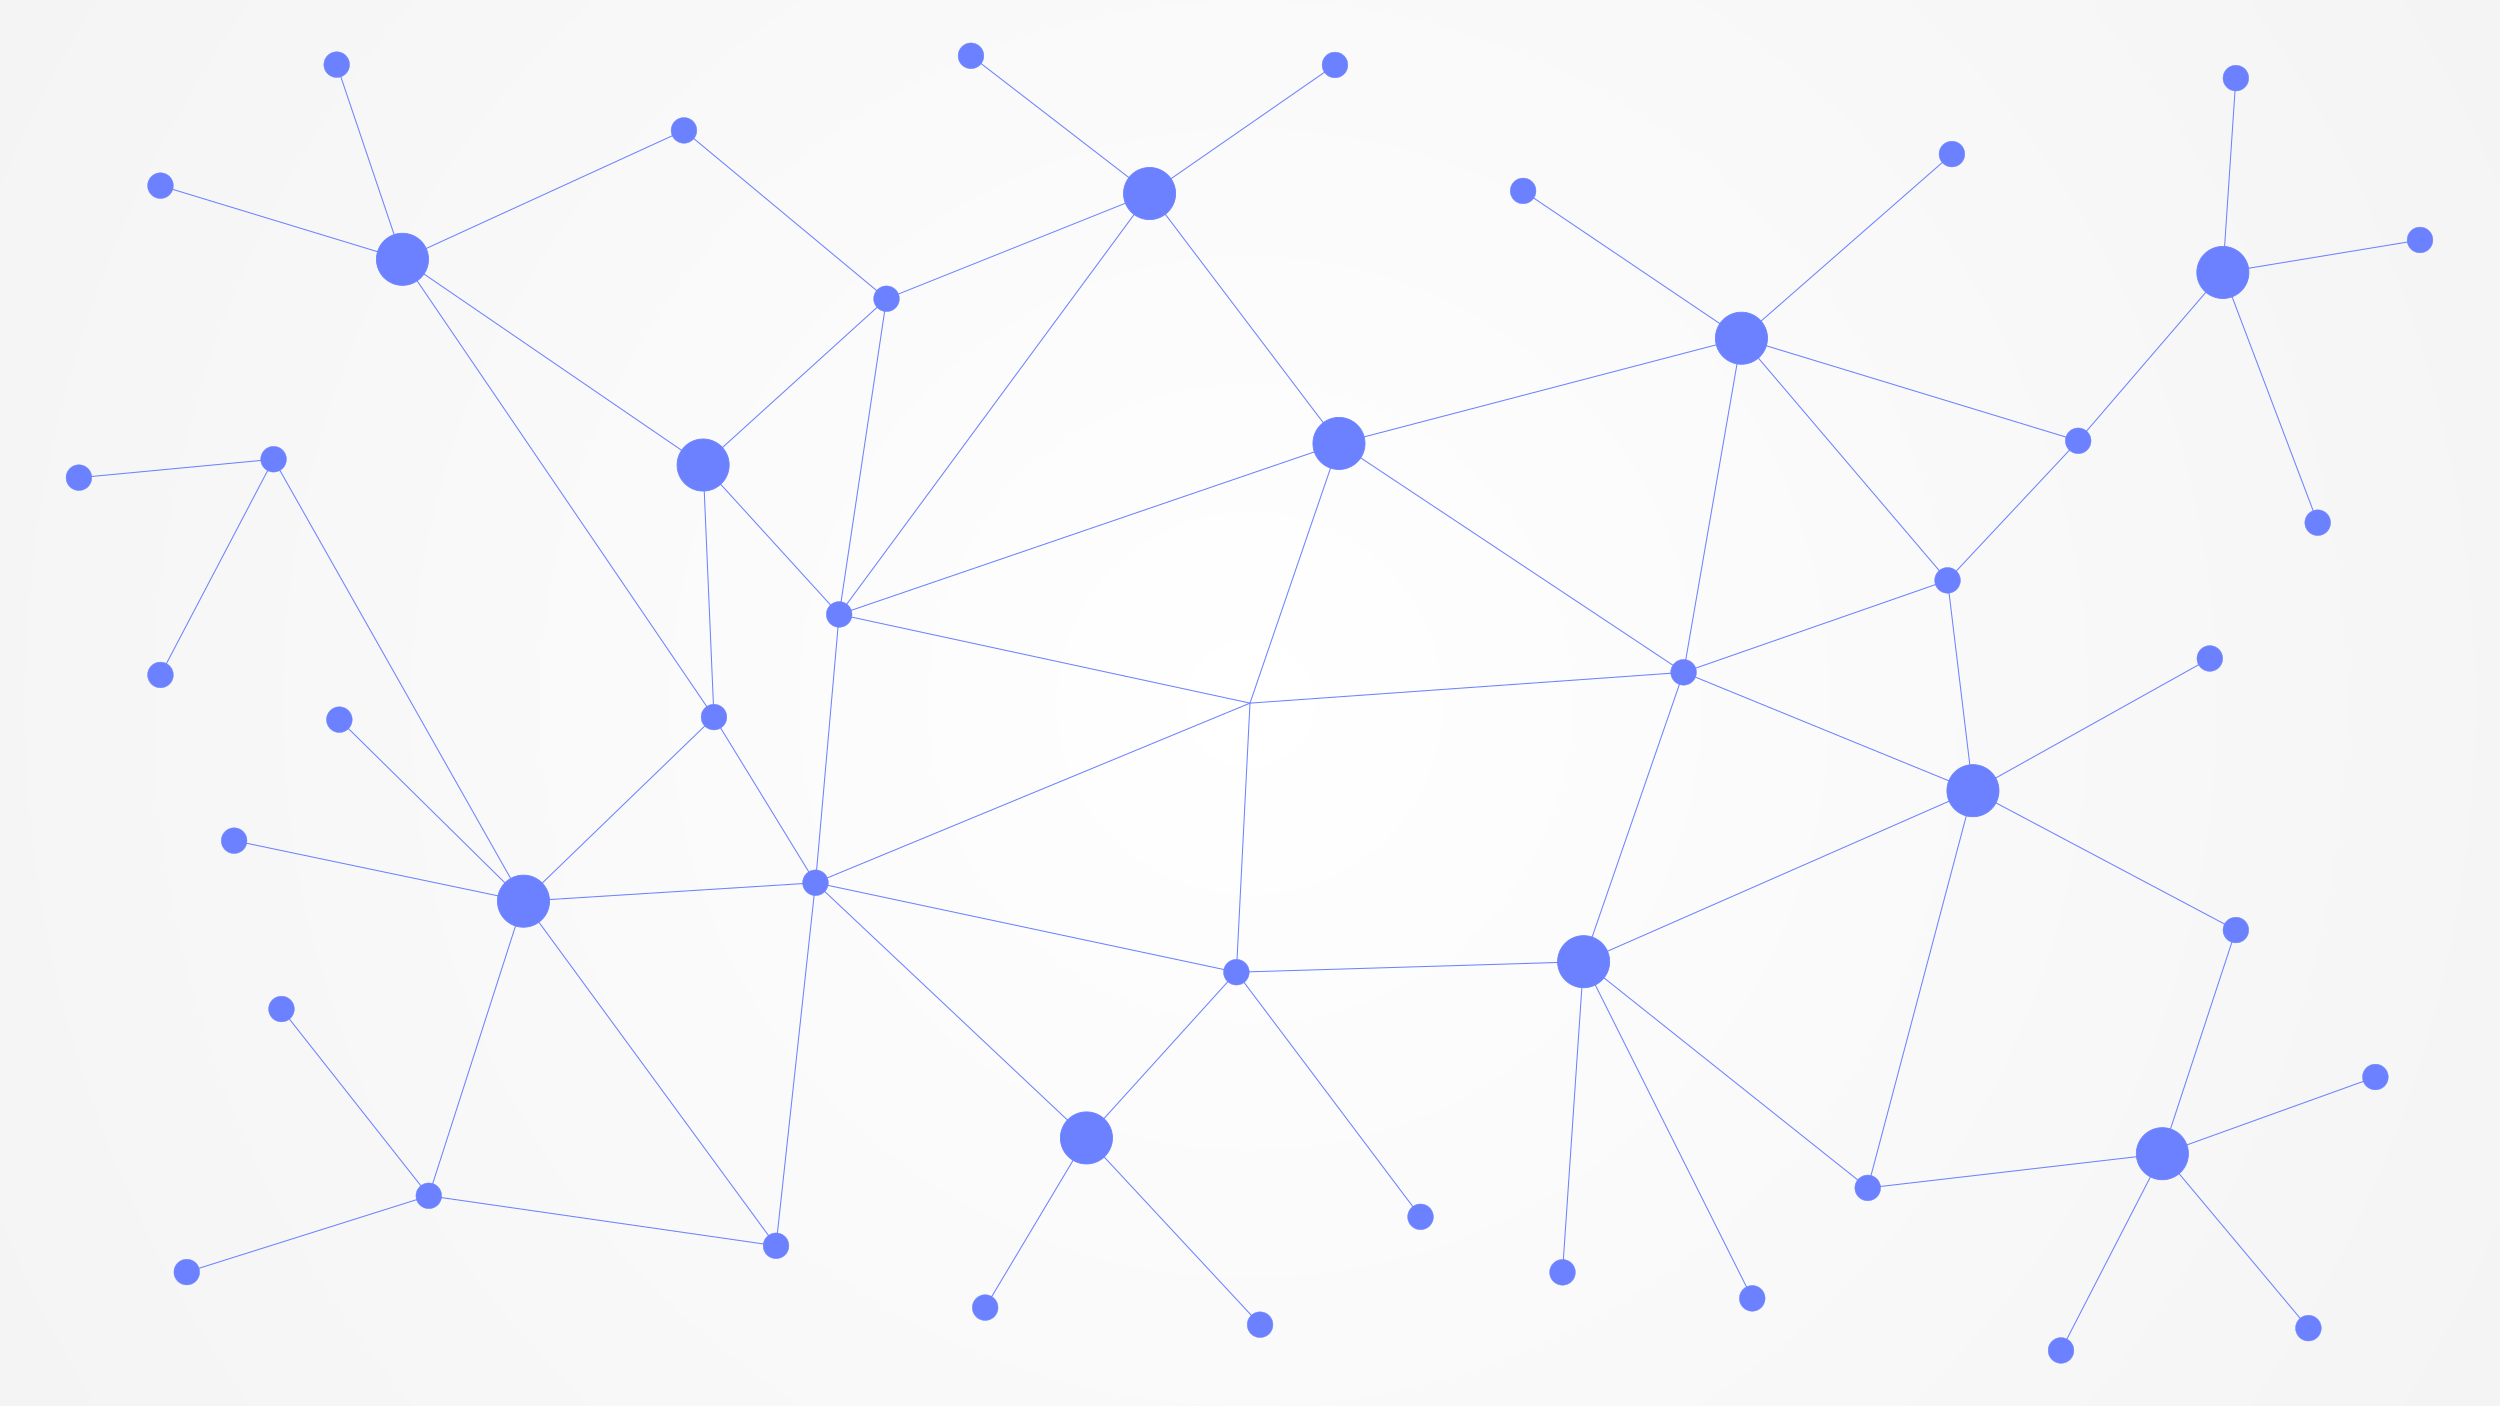 <?xml version="1.0" encoding="utf-8"?>
<!-- Generator: Adobe Illustrator 16.0.0, SVG Export Plug-In . SVG Version: 6.00 Build 0)  -->
<!DOCTYPE svg PUBLIC "-//W3C//DTD SVG 1.1//EN" "http://www.w3.org/Graphics/SVG/1.1/DTD/svg11.dtd">
<svg version="1.1" id="svg8" xmlns="http://www.w3.org/2000/svg" xmlns:xlink="http://www.w3.org/1999/xlink" x="0px" y="0px"
	 width="1920px" height="1080px" viewBox="0 0 1920 1080" enable-background="new 0 0 1920 1080" xml:space="preserve">
<rect x="0" y="0" width="1920" height="1080" fill="#333333" stroke="none"/>
<g id="layer1" transform="translate(0,-11.25)">
	<g id="g4639">
		
			<radialGradient id="rect4518_1_" cx="779.359" cy="732.398" r="254" gradientTransform="matrix(5.068 0 0 -5.022 -2989.84 4229.508)" gradientUnits="userSpaceOnUse">
			<stop  offset="0" style="stop-color:#FFFFFF"/>
			<stop  offset="1" style="stop-color:#F2F2F2"/>
		</radialGradient>
		<path id="rect4518" fill="url(#rect4518_1_)" d="M0,11.25h1920v1080H0V11.25z"/>
	</g>
	<g id="g2414">
		<path id="path858" fill="#6C81FF" stroke="#6C81FF" stroke-width="0.665" stroke-linecap="round" stroke-linejoin="round" d="
			M560,368.393c0,11.045-8.954,20-20,20l0,0c-11.046,0-20-8.955-20-20l0,0c0-11.046,8.954-20,20-20S560,357.347,560,368.393z"/>
		<path id="circle860" fill="#6C81FF" stroke="#6C81FF" stroke-width="0.329" stroke-linecap="round" stroke-linejoin="round" d="
			M558.218,561.988c0,5.467-4.432,9.898-9.898,9.898l0,0c-5.467,0-9.898-4.432-9.898-9.898l0,0c0-5.467,4.432-9.898,9.898-9.898l0,0
			C553.786,552.09,558.218,556.521,558.218,561.988L558.218,561.988z"/>
		
			<path id="circle860-3" fill="#6C81FF" stroke="#6C81FF" stroke-width="0.329" stroke-linecap="round" stroke-linejoin="round" d="
			M654.376,483.138c0,5.467-4.432,9.898-9.898,9.898l0,0c-5.467,0-9.898-4.432-9.898-9.898l0,0c0-5.467,4.432-9.898,9.898-9.898l0,0
			C649.944,473.239,654.376,477.671,654.376,483.138L654.376,483.138z"/>
		<path id="path858-0" fill="#6C81FF" stroke="#6C81FF" stroke-width="0.665" stroke-linecap="round" stroke-linejoin="round" d="
			M422.041,703.352c0,11.046-8.954,20-20,20l0,0c-11.046,0-20-8.954-20-20s8.954-20,20-20
			C413.086,683.352,422.041,692.306,422.041,703.352z"/>
		<path id="path858-6" fill="#6C81FF" stroke="#6C81FF" stroke-width="0.665" stroke-linecap="round" stroke-linejoin="round" d="
			M854.386,885.179c0,11.046-8.954,20-20,20c-11.045,0-20-8.954-20-20s8.955-20,20-20
			C845.432,865.179,854.386,874.133,854.386,885.179L854.386,885.179z"/>
		<path id="path858-8" fill="#6C81FF" stroke="#6C81FF" stroke-width="0.665" stroke-linecap="round" stroke-linejoin="round" d="
			M1236.224,749.818c0,11.046-8.954,20-20,20s-20-8.954-20-20s8.954-20,20-20S1236.224,738.772,1236.224,749.818z"/>
		<path id="path858-5" fill="#6C81FF" stroke="#6C81FF" stroke-width="0.665" stroke-linecap="round" stroke-linejoin="round" d="
			M1357.442,271.006c0,11.046-8.954,20-20,20s-20-8.954-20-20c0-11.045,8.954-20,20-20S1357.442,259.96,1357.442,271.006z"/>
		<path id="path858-69" fill="#6C81FF" stroke="#6C81FF" stroke-width="0.665" stroke-linecap="round" stroke-linejoin="round" d="
			M902.873,159.889c0,11.046-8.954,20-20,20c-11.045,0-20-8.954-20-20l0,0c0-11.045,8.955-20,20-20l0,0
			C893.919,139.889,902.873,148.844,902.873,159.889z"/>
		<path id="path858-2" fill="#6C81FF" stroke="#6C81FF" stroke-width="0.665" stroke-linecap="round" stroke-linejoin="round" d="
			M1048.335,351.818c0,11.045-8.954,20-20,20c-11.045,0-20-8.955-20-20c0-11.046,8.955-20,20-20
			C1039.381,331.818,1048.335,340.772,1048.335,351.818z"/>
		<path id="path858-51" fill="#6C81FF" stroke="#6C81FF" stroke-width="0.665" stroke-linecap="round" stroke-linejoin="round" d="
			M1535.229,618.499c0,11.045-8.954,20-20,20c-11.045,0-20-8.955-20-20c0-11.046,8.955-20,20-20
			C1526.274,598.499,1535.229,607.453,1535.229,618.499z"/>
		
			<path id="circle860-6" fill="#6C81FF" stroke="#6C81FF" stroke-width="0.329" stroke-linecap="round" stroke-linejoin="round" d="
			M226.071,786.184c0,5.467-4.432,9.898-9.898,9.898l0,0c-5.467,0-9.898-4.432-9.898-9.898l0,0c0-5.467,4.432-9.898,9.898-9.898l0,0
			C221.64,776.285,226.071,780.717,226.071,786.184L226.071,786.184z"/>
		
			<path id="circle860-0" fill="#6C81FF" stroke="#6C81FF" stroke-width="0.329" stroke-linecap="round" stroke-linejoin="round" d="
			M270.518,563.95c0,5.467-4.432,9.898-9.898,9.898l0,0c-5.467,0-9.898-4.432-9.898-9.898l0,0c0-5.467,4.432-9.898,9.898-9.898l0,0
			C266.086,554.052,270.518,558.483,270.518,563.95L270.518,563.95z"/>
		
			<path id="circle860-4" fill="#6C81FF" stroke="#6C81FF" stroke-width="0.329" stroke-linecap="round" stroke-linejoin="round" d="
			M339.208,929.626c0,5.467-4.432,9.898-9.898,9.898l0,0c-5.467,0-9.898-4.432-9.898-9.898l0,0c0-5.467,4.432-9.898,9.898-9.898l0,0
			C334.776,919.728,339.208,924.159,339.208,929.626L339.208,929.626z"/>
		
			<path id="circle860-31" fill="#6C81FF" stroke="#6C81FF" stroke-width="0.329" stroke-linecap="round" stroke-linejoin="round" d="
			M153.34,988.215c0,5.467-4.432,9.898-9.898,9.898c0,0,0,0,0,0c-5.466,0-9.898-4.432-9.898-9.898l0,0
			c0-5.467,4.432-9.898,9.898-9.898C148.908,978.316,153.34,982.748,153.34,988.215z"/>
		<path id="path858-55" fill="#6C81FF" stroke="#6C81FF" stroke-width="0.665" stroke-linecap="round" stroke-linejoin="round" d="
			M329.106,210.397c0,11.046-8.954,20-20,20c-11.045,0-20-8.955-20-20c0-11.046,8.955-20,20-20
			C320.152,190.397,329.106,199.351,329.106,210.397L329.106,210.397z"/>
		
			<path id="circle860-33" fill="#6C81FF" stroke="#6C81FF" stroke-width="0.329" stroke-linecap="round" stroke-linejoin="round" d="
			M220.01,363.94c0,5.466-4.432,9.898-9.898,9.898l0,0c-5.467,0-9.898-4.432-9.898-9.898l0,0c0-5.467,4.432-9.899,9.898-9.899l0,0
			C215.579,354.042,220.01,358.474,220.01,363.94L220.01,363.94z"/>
		
			<path id="circle860-65" fill="#6C81FF" stroke="#6C81FF" stroke-width="0.329" stroke-linecap="round" stroke-linejoin="round" d="
			M535.178,111.402c0,5.467-4.432,9.898-9.898,9.898l0,0c-5.467,0-9.898-4.432-9.898-9.898l0,0c0-5.467,4.432-9.898,9.898-9.898l0,0
			C530.746,101.503,535.178,105.935,535.178,111.402L535.178,111.402z"/>
		
			<path id="circle860-49" fill="#6C81FF" stroke="#6C81FF" stroke-width="0.329" stroke-linecap="round" stroke-linejoin="round" d="
			M690.741,240.702c0,5.467-4.432,9.898-9.898,9.898l0,0c-5.467,0-9.898-4.432-9.898-9.898l0,0c0-5.467,4.432-9.898,9.898-9.898l0,0
			C686.31,230.803,690.741,235.235,690.741,240.702L690.741,240.702z"/>
		
			<path id="circle860-38" fill="#6C81FF" stroke="#6C81FF" stroke-width="0.329" stroke-linecap="round" stroke-linejoin="round" d="
			M636.193,689.209c0,5.467-4.432,9.898-9.898,9.898l0,0c-5.467,0-9.898-4.432-9.898-9.898l0,0c0-5.467,4.432-9.898,9.898-9.898l0,0
			C631.762,679.311,636.193,683.742,636.193,689.209L636.193,689.209z"/>
		
			<path id="circle860-5" fill="#6C81FF" stroke="#6C81FF" stroke-width="0.329" stroke-linecap="round" stroke-linejoin="round" d="
			M605.889,968.012c0,5.467-4.432,9.898-9.898,9.898s-9.898-4.432-9.898-9.898s4.432-9.898,9.898-9.898
			S605.889,962.545,605.889,968.012z"/>
		
			<path id="circle860-8" fill="#6C81FF" stroke="#6C81FF" stroke-width="0.329" stroke-linecap="round" stroke-linejoin="round" d="
			M1100.863,945.788c0,5.467-4.432,9.898-9.898,9.898s-9.898-4.432-9.898-9.898s4.432-9.898,9.898-9.898
			S1100.863,940.321,1100.863,945.788z"/>
		
			<path id="circle860-60" fill="#6C81FF" stroke="#6C81FF" stroke-width="0.329" stroke-linecap="round" stroke-linejoin="round" d="
			M959.441,757.899c0,5.467-4.432,9.898-9.898,9.898l0,0c-5.467,0-9.898-4.432-9.898-9.898l0,0c0-5.467,4.432-9.898,9.898-9.898l0,0
			C955.01,748.001,959.441,752.433,959.441,757.899L959.441,757.899z"/>
		
			<path id="circle860-7" fill="#6C81FF" stroke="#6C81FF" stroke-width="0.329" stroke-linecap="round" stroke-linejoin="round" d="
			M1444.315,923.564c0,5.467-4.432,9.898-9.898,9.898s-9.898-4.432-9.898-9.898l0,0c0-5.467,4.432-9.898,9.898-9.898l0,0
			C1439.884,913.666,1444.315,918.098,1444.315,923.564z"/>
		
			<path id="circle860-9" fill="#6C81FF" stroke="#6C81FF" stroke-width="0.329" stroke-linecap="round" stroke-linejoin="round" d="
			M1302.894,527.585c0,5.467-4.432,9.898-9.898,9.898s-9.898-4.432-9.898-9.898s4.432-9.898,9.898-9.898
			S1302.894,522.118,1302.894,527.585z"/>
		
			<path id="circle860-57" fill="#6C81FF" stroke="#6C81FF" stroke-width="0.329" stroke-linecap="round" stroke-linejoin="round" d="
			M1605.939,349.798c0,5.467-4.432,9.898-9.898,9.898s-9.898-4.432-9.898-9.898s4.432-9.898,9.898-9.898
			S1605.939,344.331,1605.939,349.798z"/>
		
			<path id="circle860-63" fill="#6C81FF" stroke="#6C81FF" stroke-width="0.329" stroke-linecap="round" stroke-linejoin="round" d="
			M1508.965,129.585c0,5.467-4.432,9.898-9.898,9.898s-9.898-4.432-9.898-9.898s4.432-9.898,9.898-9.898
			S1508.965,124.118,1508.965,129.585z"/>
		
			<path id="circle860-32" fill="#6C81FF" stroke="#6C81FF" stroke-width="0.329" stroke-linecap="round" stroke-linejoin="round" d="
			M1179.655,157.869c0,5.467-4.432,9.898-9.898,9.898s-9.898-4.432-9.898-9.898s4.432-9.898,9.898-9.898
			S1179.655,152.402,1179.655,157.869z"/>
		<path id="path1059" fill="#6C81FF" stroke="#6C81FF" stroke-width="0.794" d="M960,551.25l-315.522-68.112"/>
		<path id="path1059-4" fill="#6C81FF" stroke="#6C81FF" stroke-width="0.794" d="M960,551.25L626.295,689.209"/>
		<path id="path1059-4-8" fill="#6C81FF" stroke="#6C81FF" stroke-width="0.794" d="M834.386,885.179l-208.091-195.97"/>
		<path id="path1059-4-8-5" fill="#6C81FF" stroke="#6C81FF" stroke-width="0.794" d="M595.99,968.012l30.305-278.803"/>
		<path id="path1059-4-8-5-3" fill="#6C81FF" stroke="#6C81FF" stroke-width="0.794" d="M595.99,968.012L329.31,929.626"/>
		<path id="path1059-4-8-5-3-0" fill="#6C81FF" stroke="#6C81FF" stroke-width="0.794" d="M402.041,703.352L329.31,929.626"/>
		<path id="path1059-4-8-5-3-0-9" fill="#6C81FF" stroke="#6C81FF" stroke-width="0.794" d="M216.173,786.184L329.31,929.626"/>
		<path id="path1059-4-8-5-3-0-9-6" fill="#6C81FF" stroke="#6C81FF" stroke-width="0.794" d="M143.442,988.215l185.868-58.589"/>
		<path id="path1059-4-8-5-3-0-3" fill="#6C81FF" stroke="#6C81FF" stroke-width="0.794" d="M402.041,703.352L260.619,563.95"/>
		<path id="path1059-4-8-5-3-0-3-4" fill="#6C81FF" stroke="#6C81FF" stroke-width="0.794" d="M402.041,703.352l146.278-141.363"/>
		<path id="path1059-4-8-5-3-0-3-4-1" fill="#6C81FF" stroke="#6C81FF" stroke-width="0.794" d="M540,368.393l8.319,193.595"/>
		<path id="path1059-4-8-5-3-0-3-4-8" fill="#6C81FF" stroke="#6C81FF" stroke-width="0.794" d="M402.041,703.352L210.112,363.94"
			/>
		<path id="path1059-4-8-5-3-0-90" fill="#6C81FF" stroke="#6C81FF" stroke-width="0.794" d="M402.041,703.352l193.949,264.66"/>
		<path id="path1059-4-8-5-3-0-90-4" fill="#6C81FF" stroke="#6C81FF" stroke-width="0.794" d="M402.041,703.352l224.254-14.143"/>
		<path id="path1059-4-8-5-3-0-3-4-1-4" fill="#6C81FF" stroke="#6C81FF" stroke-width="0.794" d="M309.106,210.397
			l239.213,351.591"/>
		<path id="path1059-4-8-5-3-0-3-4-1-4-9" fill="#6C81FF" stroke="#6C81FF" stroke-width="0.794" d="M309.106,210.397
			l216.173-98.995"/>
		<path id="path1059-4-8-5-3-0-3-4-1-4-9-9" fill="#6C81FF" stroke="#6C81FF" stroke-width="0.794" d="M680.843,240.702
			l-155.563-129.3"/>
		<path id="path1059-4-8-5-3-0-3-4-1-4-9-9-4" fill="#6C81FF" stroke="#6C81FF" stroke-width="0.794" d="M680.843,240.702
			l202.03-80.813"/>
		<path id="path1059-4-8-5-3-0-3-4-1-4-9-9-4-4" fill="#6C81FF" stroke="#6C81FF" stroke-width="0.794" d="M1028.335,351.818
			L882.873,159.889"/>
		<path id="path1059-4-8-5-3-0-3-4-1-4-9-9-4-4-8" fill="#6C81FF" stroke="#6C81FF" stroke-width="0.794" d="M1028.335,351.818
			l309.107-80.813"/>
		<path id="path1059-4-8-5-3-0-3-4-1-4-9-9-4-4-8-1" fill="#6C81FF" stroke="#6C81FF" stroke-width="0.794" d="M1169.757,157.869
			l167.686,113.137"/>
		<path id="path1059-4-8-5-3-0-3-4-1-4-9-9-4-4-8-1-6" fill="#6C81FF" stroke="#6C81FF" stroke-width="0.794" d="M1499.066,129.585
			l-161.624,141.421"/>
		<path id="path1059-4-8-5-3-0-3-4-1-4-9-9-4-4-8-1-6-5" fill="#6C81FF" stroke="#6C81FF" stroke-width="0.794" d="
			M1596.041,349.798l-258.599-78.792"/>
		<path id="path1059-4-8-5-3-0-3-4-1-4-9-9-4-4-8-1-6-5-0" fill="#6C81FF" stroke="#6C81FF" stroke-width="0.794" d="
			M1292.995,527.585l44.447-256.579"/>
		<path id="path1059-4-8-5-3-0-3-4-1-4-9-9-4-4-8-1-6-5-0-1" fill="#6C81FF" stroke="#6C81FF" stroke-width="0.794" d="
			M1292.995,527.585l222.233,90.914"/>
		<path id="path1059-4-8-5-3-0-3-4-1-4-9-9-4-4-8-1-6-5-0-1-5" fill="#6C81FF" stroke="#6C81FF" stroke-width="0.794" d="
			M1216.224,749.818l299.005-131.319"/>
		<path id="path1059-4-8-5-3-0-3-4-1-4-9-9-4-4-8-1-6-5-0-1-5-8" fill="#6C81FF" stroke="#6C81FF" stroke-width="0.794" d="
			M1434.417,923.564l80.812-305.065"/>
		<path id="path1059-4-8-5-3-0-3-4-1-4-9-9-4-4-8-1-6-5-0-1-5-6" fill="#6C81FF" stroke="#6C81FF" stroke-width="0.794" d="
			M1216.224,749.818l-266.681,8.081"/>
		<path id="path1059-4-8-5-3-0-3-4-1-4-9-9-4-4-8-1-6-5-0-1-5-6-0" fill="#6C81FF" stroke="#6C81FF" stroke-width="0.794" d="
			M1090.965,945.788L949.543,757.899"/>
		<path id="path1059-4-8-5-3-0-3-4-1-4-9-9-4-4-8-1-6-5-0-1-5-6-0-1" fill="#6C81FF" stroke="#6C81FF" stroke-width="0.794" d="
			M834.386,885.179l115.157-127.279"/>
		
			<path id="circle860-33-0" fill="#6C81FF" stroke="#6C81FF" stroke-width="0.329" stroke-linecap="round" stroke-linejoin="round" d="
			M133.137,153.829c0,5.466-4.432,9.898-9.898,9.898l0,0c-5.467,0-9.898-4.432-9.898-9.898l0,0c0-5.467,4.432-9.899,9.898-9.899l0,0
			C128.706,143.93,133.137,148.362,133.137,153.829L133.137,153.829z"/>
		
			<path id="circle860-33-7" fill="#6C81FF" stroke="#6C81FF" stroke-width="0.329" stroke-linecap="round" stroke-linejoin="round" d="
			M268.498,60.895c0,5.467-4.432,9.898-9.898,9.898l0,0c-5.467,0-9.898-4.432-9.898-9.898l0,0c0-5.467,4.432-9.898,9.898-9.898l0,0
			C264.066,50.996,268.498,55.428,268.498,60.895L268.498,60.895z"/>
		
			<path id="circle860-33-1" fill="#6C81FF" stroke="#6C81FF" stroke-width="0.329" stroke-linecap="round" stroke-linejoin="round" d="
			M133.137,529.605c0,5.467-4.432,9.898-9.898,9.898l0,0c-5.467,0-9.898-4.432-9.898-9.898l0,0c0-5.467,4.432-9.898,9.898-9.898l0,0
			C128.706,519.707,133.137,524.139,133.137,529.605L133.137,529.605z"/>
		
			<path id="circle860-33-70" fill="#6C81FF" stroke="#6C81FF" stroke-width="0.329" stroke-linecap="round" stroke-linejoin="round" d="
			M70.508,378.082c0,5.467-4.432,9.899-9.898,9.899l0,0c-5.467,0-9.899-4.432-9.899-9.899l0,0c0-5.467,4.432-9.898,9.899-9.898l0,0
			C66.076,368.184,70.508,372.615,70.508,378.082L70.508,378.082z"/>
		
			<path id="circle860-33-3" fill="#6C81FF" stroke="#6C81FF" stroke-width="0.329" stroke-linecap="round" stroke-linejoin="round" d="
			M189.706,656.885c0,5.467-4.432,9.898-9.898,9.898l0,0c-5.467,0-9.898-4.432-9.898-9.898l0,0c0-5.467,4.432-9.898,9.898-9.898l0,0
			C185.274,646.986,189.706,651.418,189.706,656.885L189.706,656.885z"/>
		
			<path id="circle860-33-9" fill="#6C81FF" stroke="#6C81FF" stroke-width="0.329" stroke-linecap="round" stroke-linejoin="round" d="
			M1707.041,516.964c0,5.467-4.432,9.899-9.898,9.899s-9.898-4.432-9.898-9.898v-0.001c0-5.466,4.432-9.898,9.898-9.898l0,0
			C1702.609,507.065,1707.041,511.498,1707.041,516.964z"/>
		
			<path id="circle860-33-8" fill="#6C81FF" stroke="#6C81FF" stroke-width="0.329" stroke-linecap="round" stroke-linejoin="round" d="
			M1727.041,725.536c0,5.466-4.432,9.898-9.898,9.898s-9.898-4.433-9.898-9.898c0-5.467,4.432-9.898,9.898-9.898
			S1727.041,720.069,1727.041,725.536z"/>
		
			<path id="circle860-33-6" fill="#6C81FF" stroke="#6C81FF" stroke-width="0.329" stroke-linecap="round" stroke-linejoin="round" d="
			M1209.898,988.393c0,5.467-4.432,9.898-9.898,9.898s-9.898-4.432-9.898-9.898s4.432-9.898,9.898-9.898l0,0
			C1205.467,978.494,1209.898,982.926,1209.898,988.393L1209.898,988.393z"/>
		
			<path id="circle860-33-5" fill="#6C81FF" stroke="#6C81FF" stroke-width="0.329" stroke-linecap="round" stroke-linejoin="round" d="
			M1355.612,1008.393c0,5.467-4.432,9.898-9.898,9.898c-5.466,0-9.898-4.432-9.898-9.898s4.433-9.898,9.898-9.898
			C1351.181,998.494,1355.612,1002.926,1355.612,1008.393z"/>
		<path id="path1059-4-8-5-3-0-3-4-1-4-1" fill="#6C81FF" stroke="#6C81FF" stroke-width="0.794" d="M309.106,210.397
			L258.599,60.895"/>
		<path id="path1059-4-8-5-3-0-3-4-1-4-1-4" fill="#6C81FF" stroke="#6C81FF" stroke-width="0.794" d="M309.106,210.397
			l-185.868-56.568"/>
		<path id="path1059-4-8-5-3-0-3-4-8-5" fill="#6C81FF" stroke="#6C81FF" stroke-width="0.794" d="M123.239,529.605l86.873-165.665
			"/>
		<path id="path1059-4-8-5-3-0-3-4-8-5-1" fill="#6C81FF" stroke="#6C81FF" stroke-width="0.794" d="M60.609,378.082
			l149.502-14.142"/>
		<path id="path1059-4-8-5-3-0-3-0" fill="#6C81FF" stroke="#6C81FF" stroke-width="0.794" d="M402.041,703.352l-222.234-46.467"/>
		<path id="path1059-4-8-5-3-0-3-4-1-4-9-9-4-4-8-1-6-5-0-9" fill="#6C81FF" stroke="#6C81FF" stroke-width="0.794" d="
			M1292.995,527.585l-264.66-175.767"/>
		<path id="path1059-4-8-5-3-0-3-4-1-4-9-9-4-4-8-1-6-5-0-9-0" fill="#6C81FF" stroke="#6C81FF" stroke-width="0.794" d="
			M1292.995,527.585l-76.771,222.233"/>
		<path id="path1059-4-8-5-3-0-3-4-1-4-9-9-4-4-8-1-6-5-0-9-0-0" fill="#6C81FF" stroke="#6C81FF" stroke-width="0.794" d="
			M1200,988.393l16.224-238.574"/>
		<path id="path1059-4-8-5-3-0-3-4-1-4-9-9-4-4-8-1-6-5-0-9-0-0-5" fill="#6C81FF" stroke="#6C81FF" stroke-width="0.794" d="
			M1345.714,1008.393l-129.49-258.574"/>
		<path id="path1059-4-8-5-3-0-3-4-1-4-9-9-4-4-8-1-6-5-0-1-6" fill="#6C81FF" stroke="#6C81FF" stroke-width="0.794" d="
			M1697.143,516.964l-181.914,101.535"/>
		<path id="path1059-4-8-5-3-0-3-4-1-4-9-9-4-4-8-1-6-5-0-1-6-0" fill="#6C81FF" stroke="#6C81FF" stroke-width="0.794" d="
			M1717.143,725.536l-201.914-107.037"/>
		<path id="path1059-4-8-5-3-0-3-4-1-6" fill="#6C81FF" stroke="#6C81FF" stroke-width="0.794" d="M540,368.393l104.478,114.745"/>
		<path id="path1059-4-8-5-3-0-3-4-1-6-4" fill="#6C81FF" stroke="#6C81FF" stroke-width="0.794" d="M540,368.393l140.843-127.691"
			/>
		<path id="path1059-4-8-5-3-0-3-4-1-6-4-5" fill="#6C81FF" stroke="#6C81FF" stroke-width="0.794" d="M540,368.393
			L309.106,210.397"/>
		<path id="path858-5-7" fill="#6C81FF" stroke="#6C81FF" stroke-width="0.665" stroke-linecap="round" stroke-linejoin="round" d="
			M1727.158,220.499c0,11.045-8.955,20-20,20c-11.046,0-20-8.955-20-20c0-11.046,8.954-20,20-20
			C1718.203,200.499,1727.158,209.453,1727.158,220.499z"/>
		
			<path id="path858-5-72" fill="#6C81FF" stroke="#6C81FF" stroke-width="0.665" stroke-linecap="round" stroke-linejoin="round" d="
			M1680.69,897.301c0,11.046-8.954,20-19.999,20c-11.046,0-20-8.954-20-20s8.954-20,20-20
			C1671.736,877.301,1680.69,886.255,1680.69,897.301z"/>
		<path id="path1059-4-8-5-3-0-3-4-1-6-7" fill="#6C81FF" stroke="#6C81FF" stroke-width="0.794" d="M882.873,159.889
			L644.478,483.138"/>
		<path id="path1059-4-8-5-3-0-3-4-1-6-7-3" fill="#6C81FF" stroke="#6C81FF" stroke-width="0.794" d="M680.843,240.702
			l-36.365,242.436"/>
		<path id="path1059-4-8-5-3-0-3-4-1-6-7-3-2" fill="#6C81FF" stroke="#6C81FF" stroke-width="0.794" d="M1028.335,351.818
			L644.478,483.138"/>
		<path id="path1059-4-8-5-3-0-3-4-1-4-9-9-4-4-8-1-6-5-0-1-5-6-8" fill="#6C81FF" stroke="#6C81FF" stroke-width="0.794" d="
			M960,551.25l-10.457,206.649"/>
		<path id="path1059-4-8-5-3-0-3-4-1-4-9-9-4-4-8-1-6-5-0-9-0-5" fill="#6C81FF" stroke="#6C81FF" stroke-width="0.794" d="
			M1292.995,527.585L960,551.25"/>
		<path id="path1059-4-8-5-3-0-3-4-1-6-7-3-2-9" fill="#6C81FF" stroke="#6C81FF" stroke-width="0.794" d="M1028.335,351.818
			L960,551.25"/>
		
			<path id="circle860-57-1" fill="#6C81FF" stroke="#6C81FF" stroke-width="0.329" stroke-linecap="round" stroke-linejoin="round" d="
			M1727.041,71.25c0,5.467-4.432,9.898-9.898,9.898s-9.898-4.432-9.898-9.898s4.432-9.898,9.898-9.898
			S1727.041,65.783,1727.041,71.25z"/>
		
			<path id="circle860-57-3" fill="#6C81FF" stroke="#6C81FF" stroke-width="0.329" stroke-linecap="round" stroke-linejoin="round" d="
			M1868.47,195.536c0,5.467-4.432,9.898-9.898,9.898s-9.898-4.432-9.898-9.898s4.432-9.898,9.898-9.898
			S1868.47,190.069,1868.47,195.536z"/>
		
			<path id="circle860-57-14" fill="#6C81FF" stroke="#6C81FF" stroke-width="0.329" stroke-linecap="round" stroke-linejoin="round" d="
			M1834.185,838.393c0,5.467-4.432,9.898-9.898,9.898s-9.898-4.432-9.898-9.898s4.432-9.898,9.898-9.898
			S1834.185,832.926,1834.185,838.393z"/>
		
			<path id="circle860-57-2" fill="#6C81FF" stroke="#6C81FF" stroke-width="0.329" stroke-linecap="round" stroke-linejoin="round" d="
			M1592.756,1048.393c0,5.467-4.432,9.898-9.898,9.898s-9.898-4.432-9.898-9.898s4.432-9.898,9.898-9.898l0,0
			C1588.324,1038.494,1592.756,1042.926,1592.756,1048.393L1592.756,1048.393z"/>
		
			<path id="circle860-57-9" fill="#6C81FF" stroke="#6C81FF" stroke-width="0.329" stroke-linecap="round" stroke-linejoin="round" d="
			M1782.756,1031.25c0,5.467-4.432,9.898-9.898,9.898s-9.898-4.432-9.898-9.898s4.432-9.898,9.898-9.898
			S1782.756,1025.783,1782.756,1031.25z"/>
		
			<path id="circle860-57-0" fill="#6C81FF" stroke="#6C81FF" stroke-width="0.329" stroke-linecap="round" stroke-linejoin="round" d="
			M1505.612,456.964c0,5.467-4.432,9.898-9.898,9.898c-5.466,0-9.898-4.432-9.898-9.898s4.433-9.898,9.898-9.898
			C1501.181,447.065,1505.612,451.497,1505.612,456.964z"/>
		
			<path id="circle860-57-91" fill="#6C81FF" stroke="#6C81FF" stroke-width="0.329" stroke-linecap="round" stroke-linejoin="round" d="
			M1789.898,412.679c0,5.467-4.432,9.898-9.898,9.898s-9.898-4.432-9.898-9.898s4.432-9.898,9.898-9.898
			S1789.898,407.212,1789.898,412.679z"/>
		<path id="path1059-4-8-5-3-0-3-4-1-4-9-9-4-4-8-1-6-5-7" fill="#6C81FF" stroke="#6C81FF" stroke-width="0.794" d="
			M1596.041,349.798l111.117-129.299"/>
		<path id="path1059-4-8-5-3-0-3-4-1-4-9-9-4-4-8-1-6-5-7-4" fill="#6C81FF" stroke="#6C81FF" stroke-width="0.794" d="
			M1717.143,71.25l-9.984,149.249"/>
		<path id="path1059-4-8-5-3-0-3-4-1-4-9-9-4-4-8-1-6-5-7-4-2" fill="#6C81FF" stroke="#6C81FF" stroke-width="0.794" d="
			M1858.571,195.536l-151.413,24.963"/>
		<path id="path1059-4-8-5-3-0-3-4-1-4-9-9-4-4-8-1-6-5-7-4-2-7" fill="#6C81FF" stroke="#6C81FF" stroke-width="0.794" d="
			M1780,412.679l-72.842-192.18"/>
		<path id="path1059-4-8-5-3-0-3-4-1-4-9-9-4-4-8-1-6-5-7-5" fill="#6C81FF" stroke="#6C81FF" stroke-width="0.794" d="
			M1596.041,349.798l-100.327,107.166"/>
		<path id="path1059-4-8-5-3-0-3-4-1-4-9-9-4-4-8-1-6-5-7-5-5" fill="#6C81FF" stroke="#6C81FF" stroke-width="0.794" d="
			M1515.229,618.499l-19.515-161.535"/>
		<path id="path1059-4-8-5-3-0-3-4-1-4-9-9-4-4-8-1-6-5-7-5-5-7" fill="#6C81FF" stroke="#6C81FF" stroke-width="0.794" d="
			M1292.995,527.585l202.719-70.621"/>
		<path id="path1059-4-8-5-3-0-3-4-1-4-9-9-4-4-8-1-6-5-7-5-5-7-1" fill="#6C81FF" stroke="#6C81FF" stroke-width="0.794" d="
			M1337.442,271.006l158.271,185.958"/>
		<path id="path1059-4-8-5-3-0-3-4-1-4-9-9-4-4-8-1-6-5-0-1-5-8-3" fill="#6C81FF" stroke="#6C81FF" stroke-width="0.794" d="
			M1434.417,923.564l226.273-26.264"/>
		<path id="path1059-4-8-5-3-0-3-4-1-4-9-9-4-4-8-1-6-5-0-1-5-8-3-7" fill="#6C81FF" stroke="#6C81FF" stroke-width="0.794" d="
			M1434.417,923.564l-218.193-173.746"/>
		<path id="path1059-4-8-5-3-0-3-4-1-4-9-9-4-4-8-1-6-5-0-1-5-8-3-78" fill="#6C81FF" stroke="#6C81FF" stroke-width="0.794" d="
			M1717.143,725.536l-56.451,171.765"/>
		<path id="path1059-4-8-5-3-0-3-4-1-4-9-9-4-4-8-1-6-5-0-1-5-8-3-78-5" fill="#6C81FF" stroke="#6C81FF" stroke-width="0.794" d="
			M1582.857,1048.393l77.834-151.092"/>
		
			<path id="path1059-4-8-5-3-0-3-4-1-4-9-9-4-4-8-1-6-5-0-1-5-8-3-78-5-6" fill="#6C81FF" stroke="#6C81FF" stroke-width="0.794" d="
			M1772.857,1031.25l-112.166-133.949"/>
		
			<path id="path1059-4-8-5-3-0-3-4-1-4-9-9-4-4-8-1-6-5-0-1-5-8-3-78-5-6-5" fill="#6C81FF" stroke="#6C81FF" stroke-width="0.794" d="
			M1824.286,838.393l-163.596,58.908"/>
		
			<path id="circle860-5-7" fill="#6C81FF" stroke="#6C81FF" stroke-width="0.329" stroke-linecap="round" stroke-linejoin="round" d="
			M766.503,1015.488c0,5.467-4.432,9.898-9.898,9.898s-9.898-4.432-9.898-9.898s4.432-9.898,9.898-9.898
			S766.503,1010.021,766.503,1015.488z"/>
		
			<path id="circle860-5-4" fill="#6C81FF" stroke="#6C81FF" stroke-width="0.329" stroke-linecap="round" stroke-linejoin="round" d="
			M977.625,1028.621c0,5.467-4.432,9.898-9.898,9.898s-9.898-4.432-9.898-9.898s4.432-9.898,9.898-9.898
			S977.625,1023.154,977.625,1028.621z"/>
		
			<path id="circle860-5-1" fill="#6C81FF" stroke="#6C81FF" stroke-width="0.329" stroke-linecap="round" stroke-linejoin="round" d="
			M755.613,54.107c0,5.467-4.432,9.899-9.899,9.899l0,0c-5.466,0-9.898-4.432-9.898-9.899l0,0c0-5.467,4.432-9.898,9.898-9.898l0,0
			C751.181,44.208,755.613,48.64,755.613,54.107L755.613,54.107z"/>
		
			<path id="circle860-5-2" fill="#6C81FF" stroke="#6C81FF" stroke-width="0.329" stroke-linecap="round" stroke-linejoin="round" d="
			M1035.16,61.148c0,5.467-4.432,9.898-9.898,9.898s-9.898-4.432-9.898-9.898s4.432-9.898,9.898-9.898
			S1035.16,55.682,1035.16,61.148z"/>
		<path id="path1059-4-8-5-3-0-3-4-1-4-9-9-4-46" fill="#6C81FF" stroke="#6C81FF" stroke-width="0.794" d="M745.714,54.107
			l137.159,105.782"/>
		<path id="path1059-4-8-5-3-0-3-4-1-4-9-9-4-46-1" fill="#6C81FF" stroke="#6C81FF" stroke-width="0.794" d="M1025.262,61.148
			l-142.389,98.741"/>
		<path id="path1059-4-8-8" fill="#6C81FF" stroke="#6C81FF" stroke-width="0.794" d="M834.386,885.179l-77.781,130.31"/>
		<path id="path1059-4-8-8-1" fill="#6C81FF" stroke="#6C81FF" stroke-width="0.794" d="M834.386,885.179l133.341,143.442"/>
		<path id="path1059-4-8-5-3-0-3-4-1-4-9-9-4-4-8-1-6-5-0-1-5-6-0-1-5" fill="#6C81FF" stroke="#6C81FF" stroke-width="0.794" d="
			M626.295,689.209l323.248,68.69"/>
		<path id="path1059-4-2" fill="#6C81FF" stroke="#6C81FF" stroke-width="0.794" d="M548.319,561.988l77.976,127.221"/>
		<path id="path1059-4-2-5" fill="#6C81FF" stroke="#6C81FF" stroke-width="0.794" d="M644.478,483.138l-18.183,206.071"/>
	</g>
</g>
</svg>
